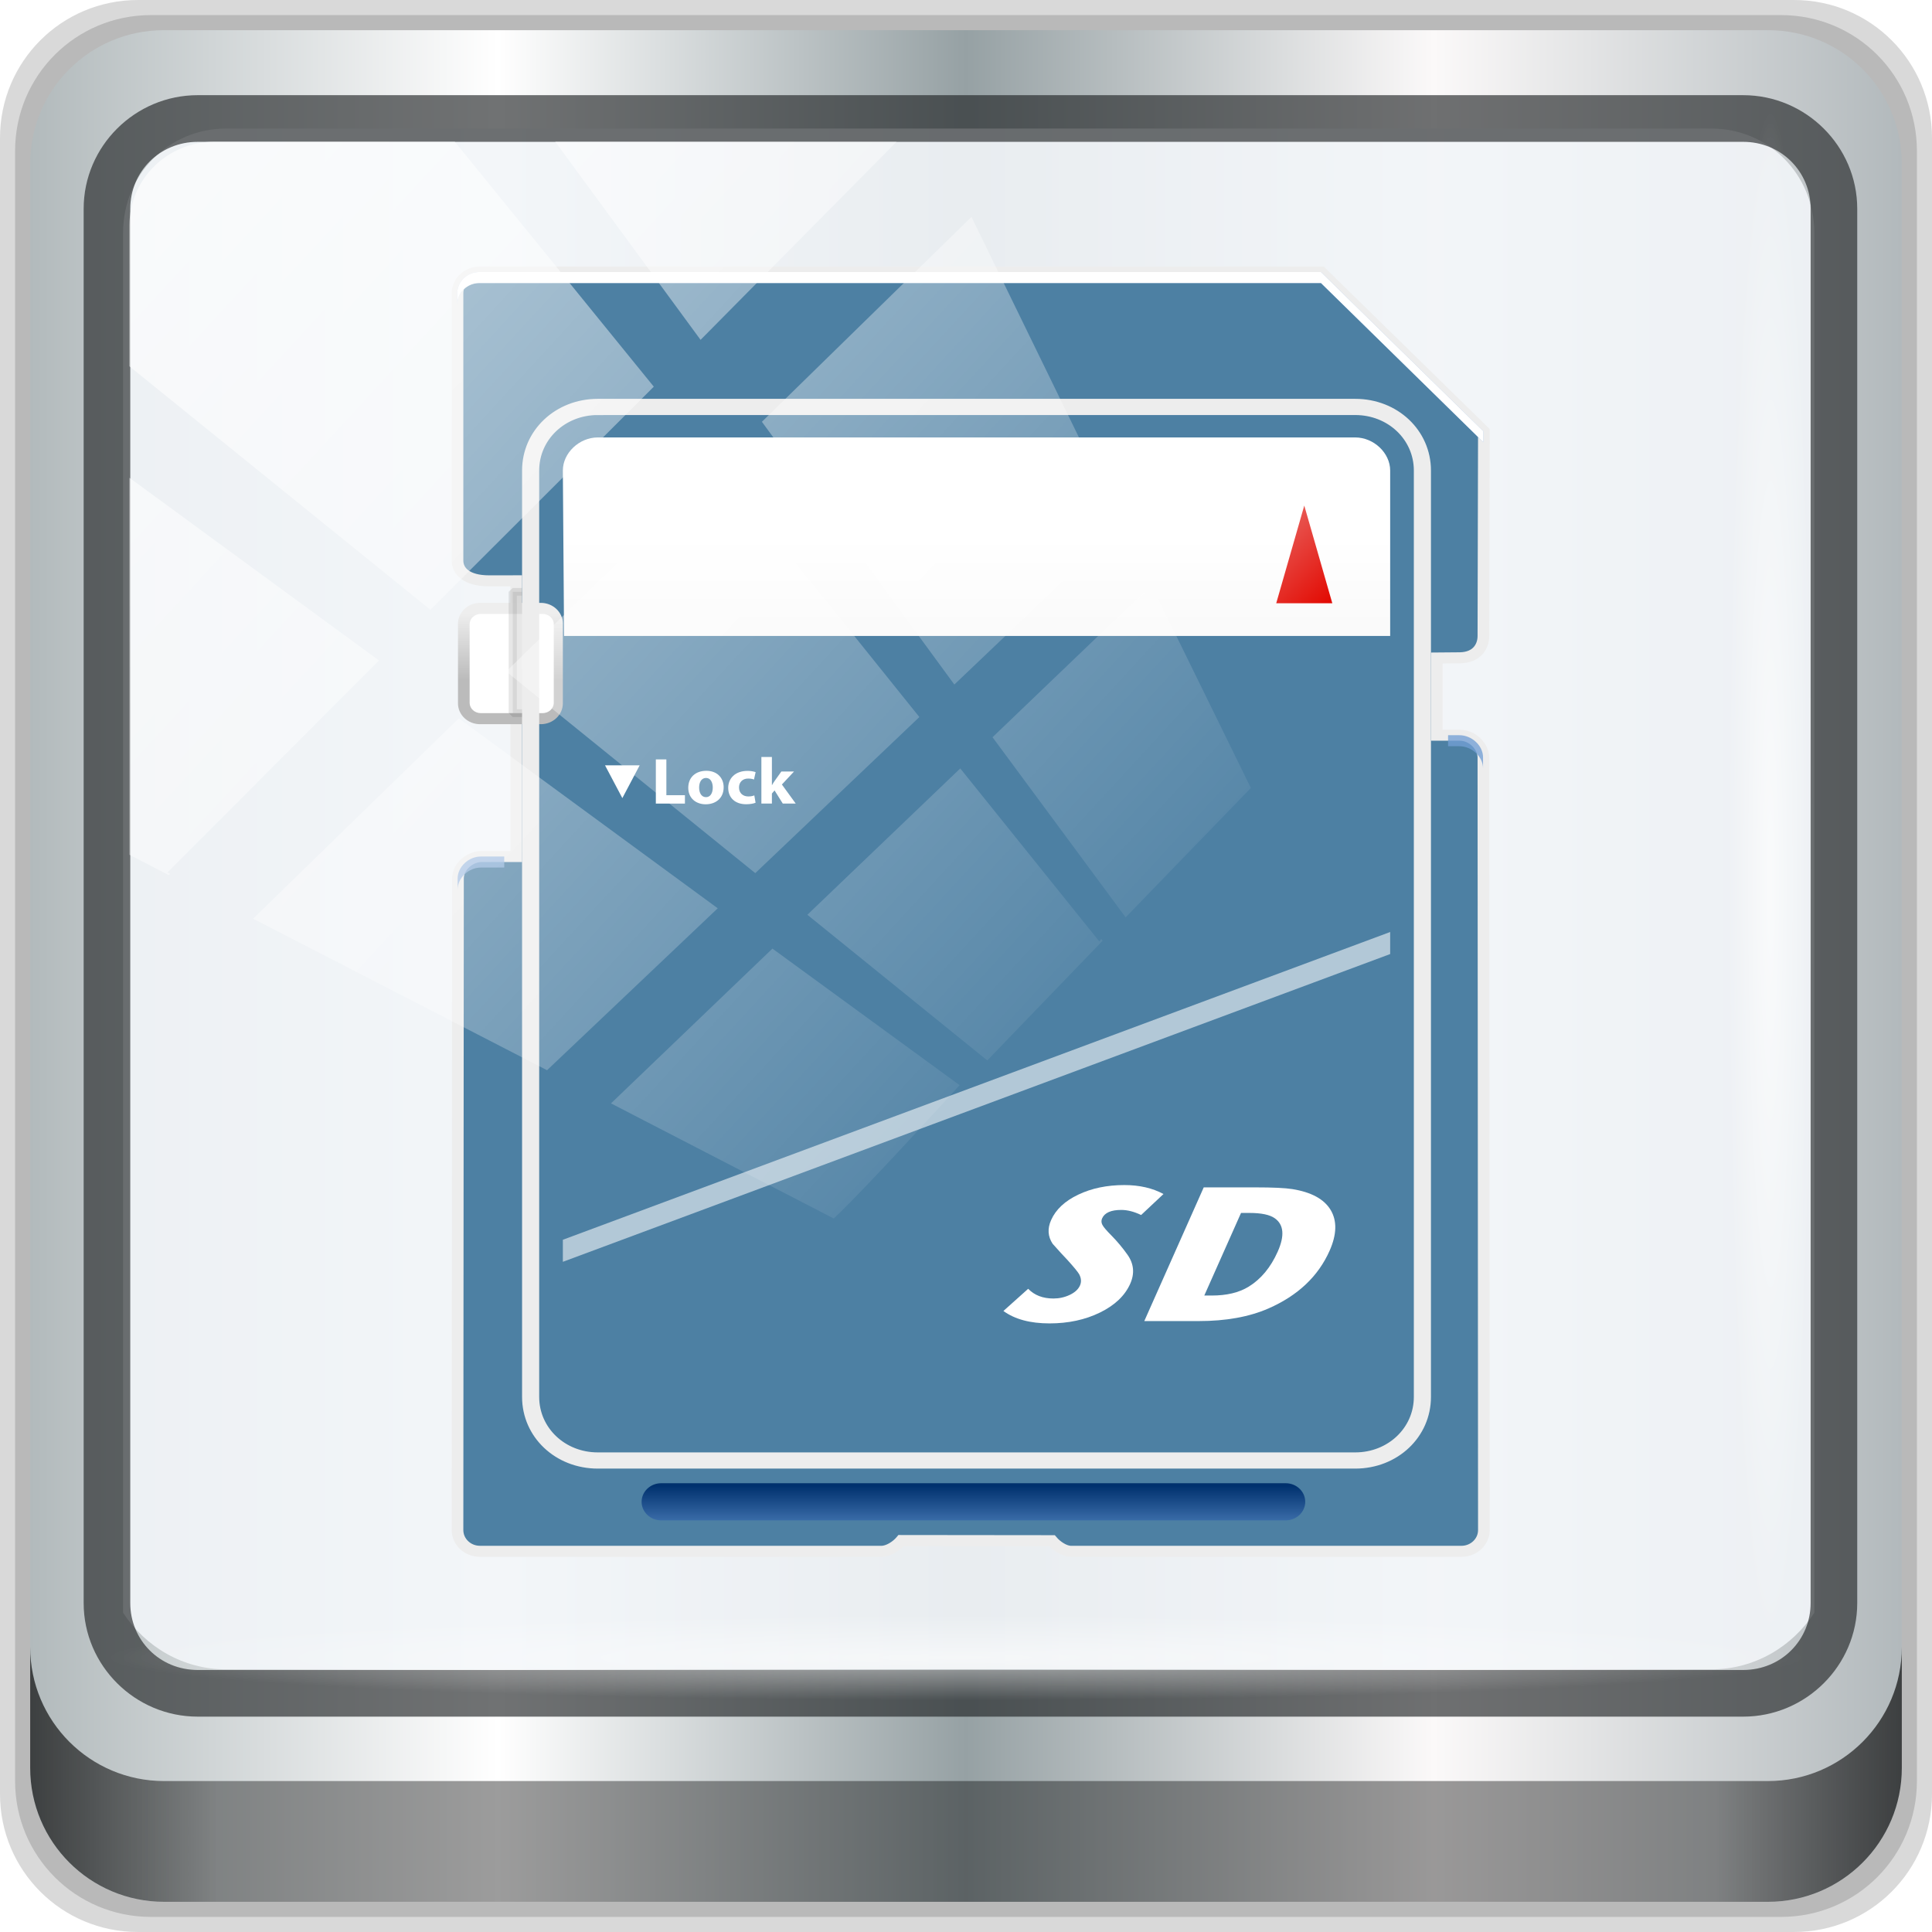 <?xml version="1.0" encoding="UTF-8" standalone="no"?>
<!-- Created with Inkscape (http://www.inkscape.org/) -->

<svg
   xmlns:dc="http://purl.org/dc/elements/1.1/"
   xmlns:cc="http://creativecommons.org/ns#"
   xmlns:rdf="http://www.w3.org/1999/02/22-rdf-syntax-ns#"
   xmlns:svg="http://www.w3.org/2000/svg"
   xmlns="http://www.w3.org/2000/svg"
   xmlns:xlink="http://www.w3.org/1999/xlink"
   xmlns:sodipodi="http://sodipodi.sourceforge.net/DTD/sodipodi-0.dtd"
   xmlns:inkscape="http://www.inkscape.org/namespaces/inkscape"
   width="96"
   height="96"
   viewBox="0 0 96 96"
   version="1.1"
   id="svg1072"
   inkscape:version="0.92.2 5c3e80d, 2017-08-06"
   sodipodi:docname="gnome-dev-media-sm.svg">
  <defs
     id="defs1066">
    <linearGradient
       id="linearGradient6139-0">
      <stop
         id="stop6141-2"
         offset="0"
         style="stop-color:#e5dddd;stop-opacity:1" />
      <stop
         style="stop-color:#fcf9f9;stop-opacity:1"
         offset="0.25"
         id="stop6151-0" />
      <stop
         style="stop-color:#f8f6f6;stop-opacity:1"
         offset="0.5"
         id="stop6147-1" />
      <stop
         id="stop6149-4"
         offset="0.75"
         style="stop-color:#fcf8f8;stop-opacity:1" />
      <stop
         id="stop6143-4"
         offset="1"
         style="stop-color:#e5dddd;stop-opacity:1" />
    </linearGradient>
    <linearGradient
       id="linearGradient4091-0-3-0-7">
      <stop
         style="stop-color:#ffffff;stop-opacity:1;"
         offset="0"
         id="stop4093-3-6-4-2" />
      <stop
         id="stop4099-6-1-8-3"
         offset="0.8"
         style="stop-color:#ffffff;stop-opacity:1;" />
      <stop
         style="stop-color:#ffffff;stop-opacity:0;"
         offset="1"
         id="stop4095-1-0-7-9" />
    </linearGradient>
    <linearGradient
       id="linearGradient3832-0-6-1-1">
      <stop
         style="stop-color:#000000;stop-opacity:1;"
         offset="0"
         id="stop3834-6-3-7-1" />
      <stop
         id="stop3872-2-4"
         offset="0.1"
         style="stop-color:#000000;stop-opacity:0.588;" />
      <stop
         style="stop-color:#000000;stop-opacity:0.588;"
         offset="0.9"
         id="stop3844-6-2-7-6" />
      <stop
         style="stop-color:#000000;stop-opacity:1;"
         offset="1"
         id="stop3836-5-0-2-9" />
    </linearGradient>
    <linearGradient
       inkscape:collect="always"
       id="linearGradient5544">
      <stop
         style="stop-color:#ffffff;stop-opacity:1;"
         offset="0"
         id="stop5546" />
      <stop
         style="stop-color:#ffffff;stop-opacity:0;"
         offset="1"
         id="stop5548" />
    </linearGradient>
    <linearGradient
       id="XMLID_13_"
       gradientUnits="userSpaceOnUse"
       x1="21.133"
       y1="42.04"
       x2="28.834"
       y2="38.189">
      <stop
         offset="0"
         style="stop-color:#EEEEEE"
         id="stop30" />
      <stop
         offset="1"
         style="stop-color:#BBBBBB"
         id="stop32" />
    </linearGradient>
    <linearGradient
       id="XMLID_20_"
       gradientUnits="userSpaceOnUse"
       x1="64.235"
       y1="121.36"
       x2="64.235"
       y2="116.066">
      <stop
         offset="0"
         style="stop-color:#6193CF"
         id="stop83" />
      <stop
         offset="1"
         style="stop-color:#00316E"
         id="stop85" />
    </linearGradient>
    <linearGradient
       id="XMLID_21_"
       gradientUnits="userSpaceOnUse"
       x1="29.104"
       y1="30.307"
       x2="99.859"
       y2="30.307">
      <stop
         offset="0"
         style="stop-color:#EEEEEE"
         id="stop96" />
      <stop
         offset="1"
         style="stop-color:#FFFFFF"
         id="stop98" />
    </linearGradient>
    <linearGradient
       id="XMLID_22_"
       gradientUnits="userSpaceOnUse"
       x1="95.443"
       y1="35.626"
       x2="89.812"
       y2="29.995">
      <stop
         offset="0"
         style="stop-color:#E20800"
         id="stop129" />
      <stop
         offset="1"
         style="stop-color:#E85752"
         id="stop131" />
    </linearGradient>
    <linearGradient
       id="XMLID_15_"
       gradientUnits="userSpaceOnUse"
       x1="14.584"
       y1="20.999"
       x2="94.488"
       y2="100.903">
      <stop
         offset="0"
         style="stop-color:#A4C0E4"
         id="stop46" />
      <stop
         offset="1"
         style="stop-color:#6193CF"
         id="stop48" />
    </linearGradient>
    <clipPath
       clipPathUnits="userSpaceOnUse"
       id="clipPath4156-4">
      <path
         style="opacity:0.6;fill:#ffffff;fill-opacity:1;stroke:none"
         d="m 27.046,-55.695 -14.214,13.321 h 0.061 l 15.653,21.771 10.231,-10.546 C 38.562,-32.302 27.468,-54.819 27.046,-55.695 Z M 9.647,-39.383 -5.241,-25.321 15.988,-7.806 26.372,-18.383 Z m 31.491,12.951 -9.741,9.714 8.945,12.458 7.781,-7.555 z m -49.84,4.379 -13.754,12.982 26.283,13.846 0.061,-0.062 -0.123,-0.062 L 13.599,-5.401 -8.702,-22.053 Z m 38.015,7.401 -9.803,9.775 11.579,9.559 7.628,-7.401 -8.669,-11.009 z m 20.187,5.674 -7.383,7.216 6.188,8.542 5.82,-6.137 z m -32.195,6.322 -9.557,9.498 13.662,7.185 7.934,-7.678 z m 23.312,2.374 -7.107,6.938 8.363,6.907 5.361,-5.674 -0.061,-0.092 -0.092,0.123 -6.464,-8.203 z m -8.73,8.542 -7.505,7.339 10.354,5.458 c 1.397,-1.321 5.675,-6.123 5.851,-6.322 z"
         id="path4158-0"
         inkscape:connector-curvature="0" />
    </clipPath>
    <linearGradient
       y2="47"
       x2="90"
       y1="47"
       x1="6"
       gradientTransform="matrix(1.107,0,0,1.107,-4.994,-3.621)"
       gradientUnits="userSpaceOnUse"
       id="linearGradient4071"
       xlink:href="#linearGradient6139-0-3"
       inkscape:collect="always" />
    <linearGradient
       id="linearGradient6139-0-3">
      <stop
         style="stop-color:#b2babc;stop-opacity:1"
         offset="0"
         id="stop6141-2-6" />
      <stop
         id="stop6151-0-7"
         offset="0.25"
         style="stop-color:#ffffff;stop-opacity:1;" />
      <stop
         id="stop6147-1-5"
         offset="0.5"
         style="stop-color:#96a1a4;stop-opacity:1" />
      <stop
         style="stop-color:#fbf9f9;stop-opacity:1;"
         offset="0.75"
         id="stop6149-4-3" />
      <stop
         style="stop-color:#b2b9bc;stop-opacity:1"
         offset="1"
         id="stop6143-4-5" />
    </linearGradient>
    <linearGradient
       gradientUnits="userSpaceOnUse"
       y2="88.172"
       x2="94.5"
       y1="88.172"
       x1="1.5"
       id="linearGradient4129"
       xlink:href="#linearGradient3832-0-6-1-1"
       inkscape:collect="always"
       gradientTransform="translate(0.149,0.415)" />
    <radialGradient
       r="43.199"
       fy="44.893"
       fx="13.948"
       cy="44.893"
       cx="13.948"
       gradientTransform="matrix(0.975,0,0,0.049,34.048,80.582)"
       gradientUnits="userSpaceOnUse"
       id="radialGradient7462-2"
       xlink:href="#linearGradient5544"
       inkscape:collect="always" />
    <radialGradient
       r="43.199"
       fy="44.893"
       fx="13.948"
       cy="44.893"
       cx="13.948"
       gradientTransform="matrix(0.888,0,0,0.049,31.96,-90.317)"
       gradientUnits="userSpaceOnUse"
       id="radialGradient7464-7"
       xlink:href="#linearGradient5544"
       inkscape:collect="always" />
    <clipPath
       clipPathUnits="userSpaceOnUse"
       id="clipPath4156-4-1">
      <path
         style="opacity:0.6;fill:#ffffff;fill-opacity:1;stroke:none"
         d="m 27.046,-55.695 -14.214,13.321 h 0.061 l 15.653,21.771 10.231,-10.546 C 38.562,-32.302 27.468,-54.819 27.046,-55.695 Z M 9.647,-39.383 -5.241,-25.321 15.988,-7.806 26.372,-18.383 Z m 31.491,12.951 -9.741,9.714 8.945,12.458 7.781,-7.555 z m -49.84,4.379 -13.754,12.982 26.283,13.846 0.061,-0.062 -0.123,-0.062 L 13.599,-5.401 -8.702,-22.053 Z m 38.015,7.401 -9.803,9.775 11.579,9.559 7.628,-7.401 -8.669,-11.009 z m 20.187,5.674 -7.383,7.216 6.188,8.542 5.82,-6.137 z m -32.195,6.322 -9.557,9.498 13.662,7.185 7.934,-7.678 z m 23.312,2.374 -7.107,6.938 8.363,6.907 5.361,-5.674 -0.061,-0.092 -0.092,0.123 -6.464,-8.203 z m -8.73,8.542 -7.505,7.339 10.354,5.458 c 1.397,-1.321 5.675,-6.123 5.851,-6.322 z"
         id="path4158-0-8"
         inkscape:connector-curvature="0" />
    </clipPath>
    <linearGradient
       inkscape:collect="always"
       xlink:href="#linearGradient5544"
       id="linearGradient966"
       gradientUnits="userSpaceOnUse"
       x1="2.771"
       y1="-28.642"
       x2="50.528"
       y2="14.514" />
    <linearGradient
       inkscape:collect="always"
       xlink:href="#XMLID_13_"
       id="linearGradient3937"
       gradientUnits="userSpaceOnUse"
       x1="25.04"
       y1="35.749"
       x2="25.04"
       y2="41.869"
       gradientTransform="matrix(0.984,0,0,0.98,0.354,-30.049)" />
    <filter
       inkscape:collect="always"
       id="filter3933"
       x="-0.661"
       width="2.323"
       y="-0.087"
       height="1.174">
      <feGaussianBlur
         inkscape:collect="always"
         stdDeviation="0.398"
         id="feGaussianBlur3935" />
    </filter>
    <linearGradient
       inkscape:collect="always"
       xlink:href="#XMLID_20_"
       id="linearGradient3069"
       gradientUnits="userSpaceOnUse"
       x1="64.235"
       y1="121.36"
       x2="64.235"
       y2="116.066"
       gradientTransform="translate(0,-32)" />
    <linearGradient
       inkscape:collect="always"
       xlink:href="#XMLID_21_"
       id="linearGradient3063"
       gradientUnits="userSpaceOnUse"
       x1="73.103"
       y1="57.807"
       x2="73.103"
       y2="29.91"
       gradientTransform="translate(0,-32)" />
    <linearGradient
       inkscape:collect="always"
       xlink:href="#XMLID_22_"
       id="linearGradient3013"
       gradientUnits="userSpaceOnUse"
       x1="95.443"
       y1="35.626"
       x2="89.812"
       y2="29.995" />
    <linearGradient
       inkscape:collect="always"
       xlink:href="#XMLID_15_"
       id="linearGradient3964"
       gradientUnits="userSpaceOnUse"
       gradientTransform="translate(-0.031,-32)"
       x1="14.584"
       y1="20.999"
       x2="94.488"
       y2="100.903" />
    <filter
       inkscape:collect="always"
       id="filter5552">
      <feGaussianBlur
         inkscape:collect="always"
         stdDeviation="0.341"
         id="feGaussianBlur5554" />
    </filter>
  </defs>
  <sodipodi:namedview
     id="base"
     pagecolor="#ffffff"
     bordercolor="#666666"
     borderopacity="1.0"
     inkscape:pageopacity="0.0"
     inkscape:pageshadow="2"
     inkscape:zoom="1.7760417"
     inkscape:cx="-10.83871"
     inkscape:cy="46.8739"
     inkscape:document-units="px"
     inkscape:current-layer="layer1"
     showgrid="false"
     inkscape:showpageshadow="false"
     units="px"
     inkscape:lockguides="true"
     inkscape:window-width="1280"
     inkscape:window-height="977"
     inkscape:window-x="0"
     inkscape:window-y="19"
     inkscape:window-maximized="1">
    <sodipodi:guide
       position="0,0"
       orientation="0,96"
       id="guide1621"
       inkscape:locked="true" />
    <sodipodi:guide
       position="96,0"
       orientation="-96,0"
       id="guide1623"
       inkscape:locked="true" />
    <sodipodi:guide
       position="96,96"
       orientation="0,-96"
       id="guide1625"
       inkscape:locked="true" />
    <sodipodi:guide
       position="0,96"
       orientation="96,0"
       id="guide1627"
       inkscape:locked="true" />
  </sodipodi:namedview>
  <g
     inkscape:label="Livello 1"
     inkscape:groupmode="layer"
     id="layer1"
     transform="translate(0,-1026.52)">
    <g
       transform="translate(-0.149,1026.105)"
       style="display:inline"
       id="g2780">
      <path
         inkscape:connector-curvature="0"
         id="path3288-0"
         d="M 89.292,0.415 H 7.006 c -3.799,0 -6.857,3.058 -6.857,6.857 V 89.558 c 0,3.799 3.058,6.857 6.857,6.857 H 89.292 c 3.799,0 6.857,-3.058 6.857,-6.857 V 7.272 c 0,-3.799 -3.058,-6.857 -6.857,-6.857 z"
         style="display:inline;opacity:0.15;fill:#000000;fill-opacity:1;fill-rule:nonzero;stroke:none" />
      <path
         style="display:inline;opacity:0.15;fill:#000000;fill-opacity:1;fill-rule:nonzero;stroke:none"
         d="M 88.649,1.165 H 7.649 c -3.739,0 -6.75,3.01 -6.75,6.75 V 88.915 c 0,3.74 3.011,6.75 6.75,6.75 H 88.649 c 3.74,0 6.75,-3.01 6.75,-6.75 V 7.915 c 0,-3.739 -3.01,-6.75 -6.75,-6.75 z"
         id="path4085-9"
         inkscape:connector-curvature="0" />
      <path
         inkscape:connector-curvature="0"
         id="rect4251-1-3"
         d="M 88.006,1.915 H 8.292 c -3.68,0 -6.643,2.963 -6.643,6.643 V 88.272 c 0,3.68 2.963,6.643 6.643,6.643 H 88.006 c 3.68,0 6.643,-2.963 6.643,-6.643 V 8.558 c 0,-3.68 -2.963,-6.643 -6.643,-6.643 z"
         style="display:inline;fill:url(#linearGradient4071);fill-opacity:1;fill-rule:nonzero;stroke:none" />
      <path
         sodipodi:nodetypes="sscccsccscccsss"
         inkscape:connector-curvature="0"
         id="path3400-6"
         d="m 11.39,6.802 c -2.856,0 -5.124,2.288 -5.124,5.171 v 21.427 7.239 39.914 c 1.097,1.684 2.969,2.812 5.124,2.812 h 4.099 65.589 4.099 c 2.155,0 4.027,-1.127 5.124,-2.812 V 40.64 33.401 11.973 c 0,-2.883 -2.268,-5.171 -5.124,-5.171 z"
         style="display:inline;opacity:0.9;fill:#f2f5f8;fill-opacity:1;fill-rule:nonzero;stroke:none;stroke-width:1.03" />
      <path
         style="color:#000000;font-style:normal;font-variant:normal;font-weight:normal;font-stretch:normal;font-size:medium;line-height:normal;font-family:Sans;-inkscape-font-specification:Sans;text-indent:0;text-align:start;text-decoration:none;text-decoration-line:none;letter-spacing:normal;word-spacing:normal;text-transform:none;writing-mode:lr-tb;direction:ltr;baseline-shift:baseline;text-anchor:start;display:inline;overflow:visible;visibility:visible;fill:#1f2224;fill-opacity:0.633;stroke:none;stroke-width:2.376;marker:none;enable-background:accumulate"
         d="m 9.974,5.144 c -3.117,0 -5.668,2.54 -5.668,5.646 v 69.278 c 0,3.106 2.551,5.646 5.668,5.646 H 86.766 c 3.117,0 5.668,-2.54 5.668,-5.646 V 10.79 c 0,-3.106 -2.551,-5.646 -5.668,-5.646 z m 0,2.319 H 86.766 c 1.888,0 3.352,1.48 3.352,3.327 v 69.278 c 0,1.846 -1.464,3.327 -3.352,3.327 H 9.974 c -1.888,0 -3.352,-1.48 -3.352,-3.327 V 10.79 c 0,-1.846 1.464,-3.327 3.352,-3.327 z"
         id="path4989-6"
         inkscape:connector-curvature="0" />
      <path
         id="path4118-0"
         d="m 1.649,82.259 v 6 c 0,3.68 2.976,6.656 6.656,6.656 H 87.993 c 3.68,0 6.656,-2.976 6.656,-6.656 v -6 c 0,3.68 -2.976,6.656 -6.656,6.656 H 8.305 c -3.68,0 -6.656,-2.976 -6.656,-6.656 z"
         style="display:inline;opacity:0.658;fill:url(#linearGradient4129);fill-opacity:1;fill-rule:nonzero;stroke:none"
         inkscape:connector-curvature="0" />
      <rect
         ry="4.25"
         rx="0"
         y="80.665"
         x="5.524"
         height="4.25"
         width="84.25"
         id="rect4131-6"
         style="opacity:0.55;fill:url(#radialGradient7462-2);fill-opacity:1;stroke:none" />
      <rect
         transform="rotate(90)"
         style="opacity:0.669;fill:url(#radialGradient7464-7);fill-opacity:1;stroke:none"
         id="rect4141-2"
         width="76.75"
         height="4.25"
         x="5.975"
         y="-90.234"
         rx="0"
         ry="4.25" />
      <g
         id="g2125"
         style="overflow:visible"
         transform="matrix(0.579,0,0,0.548,11.326,28.179)">
        <path
           inkscape:connector-curvature="0"
           sodipodi:nodetypes="cccccccccccccccccccccccccc"
           style="fill:#4d80a3;fill-opacity:1;stroke:#ededed;stroke-opacity:1"
           id="path27"
           d="M 94.083,-26 H 21.884 c -1.063,0 -1.925,0.862 -1.925,1.925 V 0.169 c 0,0.966 0.79,1.837 2.72,1.835 L 25,2 v 25 h -3 c -0.882,0 -2,0.825 -2,2 l -0.041,59.073 c 0,1.063 0.862,1.926 1.925,1.926 h 34.47 c 0.584,0 1.29,-0.486 1.655,-0.943 l 0.027,-0.034 12.943,0.015 C 71.345,89.493 72.025,90 72.609,90 h 33.507 c 1.062,0 1.926,-0.862 1.926,-1.926 L 108,18 c 0,-0.897 -0.866,-2 -2.037,-2 H 104 V 9 l 1.999,-0.018 C 107.407,8.949 108,8 108,7 l 0.042,-18.56 z" />
        <path
           inkscape:connector-curvature="0"
           style="fill:url(#linearGradient3937)"
           id="path34"
           d="m 29,13.114 c 0,1.042 -0.848,1.887 -1.895,1.887 h -5.211 C 20.848,15.001 20,14.156 20,13.114 V 5.887 C 20,4.845 20.848,4 21.895,4 h 5.211 C 28.152,4 29,4.845 29,5.887 Z" />
        <path
           inkscape:connector-curvature="0"
           style="fill:#ffffff;fill-opacity:1"
           id="path36"
           d="M 21.963,5 C 21.432,5 21,5.418 21,5.931 v 7.136 C 21,13.582 21.432,14 21.963,14 h 5.294 c 0.531,0 0.963,-0.418 0.963,-0.932 V 5.931 C 28.22,5.418 27.788,5 27.257,5 Z" />
        <rect
           y="3"
           x="24.7"
           height="11"
           width="1.445"
           id="rect3923"
           style="opacity:0.307;fill:#000000;fill-opacity:1;stroke:#000000;stroke-width:0.7;stroke-linecap:square;stroke-linejoin:bevel;stroke-miterlimit:4;stroke-dasharray:none;stroke-dashoffset:0;stroke-opacity:1;filter:url(#filter3933)" />
        <path
           inkscape:connector-curvature="0"
           id="path3912"
           d="m 32,-14 c -3.364,0 -6,2.636 -6,6 v 84 c 0,3.364 2.637,6 6,6 h 65 c 3.363,0 6,-2.637 6,-6 V -8 c 0,-3.363 -2.636,-6 -6,-6 z m 0,0.469 h 65 c 3.087,0 5.531,2.445 5.531,5.531 v 84 c 0,3.086 -2.445,5.531 -5.531,5.531 H 32 C 28.914,81.531 26.469,79.087 26.469,76 V -8 c 0,-3.087 2.444,-5.531 5.531,-5.531 z"
           style="fill:#000000;fill-opacity:1;stroke:#ededed;stroke-opacity:1" />
        <path
           inkscape:connector-curvature="0"
           style="fill:url(#linearGradient3069)"
           id="path87"
           d="m 92.71,85.511 c 0,0.931 -0.753,1.684 -1.684,1.684 H 37.444 c -0.93,0 -1.685,-0.753 -1.685,-1.684 v 0 c 0,-0.932 0.755,-1.686 1.685,-1.686 h 53.582 c 0.931,0 1.684,0.754 1.684,1.686 z" />
        <path
           inkscape:connector-curvature="0"
           sodipodi:nodetypes="ccccccc"
           style="fill:url(#linearGradient3063)"
           id="path100"
           d="M 100,7 V -8 c 0,-1.592 -1.407,-3 -3,-3 H 32 c -1.592,0 -3,1.408 -3,3 l 0.104,15 z" />
        <g
           transform="matrix(1.029,0,0,1.029,-0.795,-33.503)"
           id="g116">
          <path
             inkscape:connector-curvature="0"
             style="fill:#ffffff"
             id="path118"
             d="m 36.71,50.24 h 0.878 v 3.154 h 1.548 v 0.739 H 36.71 Z" />
          <path
             inkscape:connector-curvature="0"
             style="fill:#ffffff"
             id="path120"
             d="m 40.875,54.196 c -0.826,0 -1.461,-0.543 -1.461,-1.456 0,-0.913 0.601,-1.496 1.514,-1.496 0.861,0 1.438,0.595 1.438,1.449 0,1.029 -0.734,1.502 -1.484,1.502 h -0.007 z m 0.023,-0.629 c 0.347,0 0.56,-0.341 0.56,-0.849 0,-0.416 -0.162,-0.844 -0.56,-0.844 -0.416,0 -0.578,0.428 -0.578,0.85 0,0.479 0.202,0.843 0.572,0.843 z" />
          <path
             inkscape:connector-curvature="0"
             style="fill:#ffffff"
             id="path122"
             d="m 45.028,54.058 c -0.156,0.075 -0.45,0.133 -0.786,0.133 -0.912,0 -1.496,-0.561 -1.496,-1.444 0,-0.82 0.566,-1.496 1.617,-1.496 0.231,0 0.485,0.041 0.67,0.11 l -0.138,0.652 c -0.104,-0.046 -0.26,-0.086 -0.491,-0.086 -0.462,0 -0.762,0.329 -0.757,0.785 0,0.52 0.347,0.792 0.774,0.792 0.208,0 0.37,-0.035 0.502,-0.093 z" />
          <path
             inkscape:connector-curvature="0"
             style="fill:#ffffff"
             id="path124"
             d="m 46.391,52.498 h 0.012 c 0.063,-0.121 0.133,-0.236 0.202,-0.341 l 0.572,-0.849 h 1.056 l -1.01,1.144 1.155,1.681 h -1.08 l -0.688,-1.161 -0.22,0.277 v 0.884 h -0.877 v -4.107 h 0.877 v 2.472 z" />
        </g>
        <polygon
           transform="matrix(1.029,0,0,1.029,-0.795,-33.503)"
           style="fill:#ffffff"
           id="polygon126"
           points="35.361,50.764 33.917,53.651 32.473,50.764 " />
        <polygon
           transform="translate(0,-32)"
           style="fill:url(#linearGradient3013)"
           id="polygon133"
           points="92.628,27.178 95.034,36.035 90.221,36.035 " />
        <path
           inkscape:connector-curvature="0"
           id="path3955"
           d="m 21.844,-26 c -1.063,0 -1.906,0.875 -1.906,1.938 v 1 c 0,-1.063 0.843,-1.938 1.906,-1.938 H 94.062 L 108,-10.562 v -1 L 94.062,-26 Z m 83.125,42 v 1 h 0.969 c 1.063,0 2.031,0.937 2.031,2 v -1 c 0,-1.063 -0.968,-2 -2.031,-2 z m -83,11 c -1.062,0.002 -2,0.938 -2,2 v 1 c 0,-1.062 0.938,-1.998 2,-2 h 2 v -1 z"
           style="opacity:0.778;fill:url(#linearGradient3964);fill-opacity:1" />
        <g
           transform="translate(33.854,-31.969)"
           id="g89">
          <path
             inkscape:connector-curvature="0"
             style="fill:#ffffff"
             id="path91"
             d="m 43.835,97.712 c -0.453,1.075 -1.316,1.944 -2.589,2.603 -1.273,0.659 -2.719,0.988 -4.336,0.988 -1.658,0 -2.977,-0.375 -3.956,-1.126 l 2.126,-2.012 c 0.54,0.589 1.262,0.881 2.168,0.881 0.494,0 0.96,-0.108 1.399,-0.328 0.439,-0.22 0.731,-0.504 0.877,-0.85 0.137,-0.323 0.113,-0.666 -0.068,-1.025 -0.13,-0.231 -0.462,-0.657 -0.998,-1.282 -0.338,-0.37 -0.763,-0.862 -1.278,-1.476 -0.415,-0.658 -0.459,-1.377 -0.133,-2.15 0.403,-0.96 1.182,-1.73 2.333,-2.308 1.151,-0.579 2.468,-0.868 3.95,-0.868 1.294,0 2.416,0.271 3.362,0.813 l -1.919,1.903 c -0.605,-0.307 -1.173,-0.461 -1.706,-0.461 -0.879,0 -1.426,0.256 -1.641,0.763 -0.082,0.198 -0.076,0.396 0.022,0.591 0.096,0.197 0.358,0.521 0.782,0.972 0.497,0.532 0.954,1.111 1.372,1.735 0.55,0.821 0.627,1.7 0.233,2.637 z" />
          <path
             inkscape:connector-curvature="0"
             style="fill:#ffffff"
             id="path93"
             d="m 60.945,94.719 c -0.977,2.321 -2.727,4.064 -5.246,5.23 -1.656,0.764 -3.652,1.143 -5.988,1.143 h -4.667 l 5.102,-12.123 h 4.427 c 1.508,0 2.569,0.053 3.178,0.156 1.633,0.278 2.729,0.91 3.289,1.897 0.557,0.987 0.527,2.219 -0.095,3.697 z m -4.448,0.071 c 0.605,-1.438 0.52,-2.446 -0.257,-3.022 -0.428,-0.32 -1.152,-0.481 -2.17,-0.481 h -0.724 l -3.153,7.49 h 0.644 c 1.274,0 2.325,-0.265 3.15,-0.794 1.068,-0.691 1.905,-1.754 2.51,-3.193 z" />
        </g>
        <path
           inkscape:connector-curvature="0"
           id="path5455"
           d="M 100,33.844 29,61.75 v 2 l 71,-27.906 z"
           style="opacity:0.57;fill:#ffffff;fill-opacity:1;stroke-width:1px" />
        <path
           inkscape:connector-curvature="0"
           sodipodi:nodetypes="ccccccccc"
           style="fill:#ffffff;fill-opacity:1;filter:url(#filter5552)"
           d="m 21.844,-26 c -1.063,0 -1.906,0.875 -1.906,1.938 v 1 c 0,-1.063 0.843,-1.938 1.906,-1.938 H 94.062 L 108,-10.562 v -1 L 94.062,-26 Z"
           id="path5542" />
      </g>
      <rect
         clip-path="url(#clipPath4156-4-1)"
         ry="3.957"
         rx="3.957"
         y="-30"
         x="2"
         height="69.024"
         width="75.966"
         id="rect4146-6"
         style="opacity:0.65;fill:url(#linearGradient966);fill-opacity:1;stroke:none"
         transform="matrix(1.069,0,0,1.048,4.444,38.894)" />
    </g>
  </g>
</svg>
